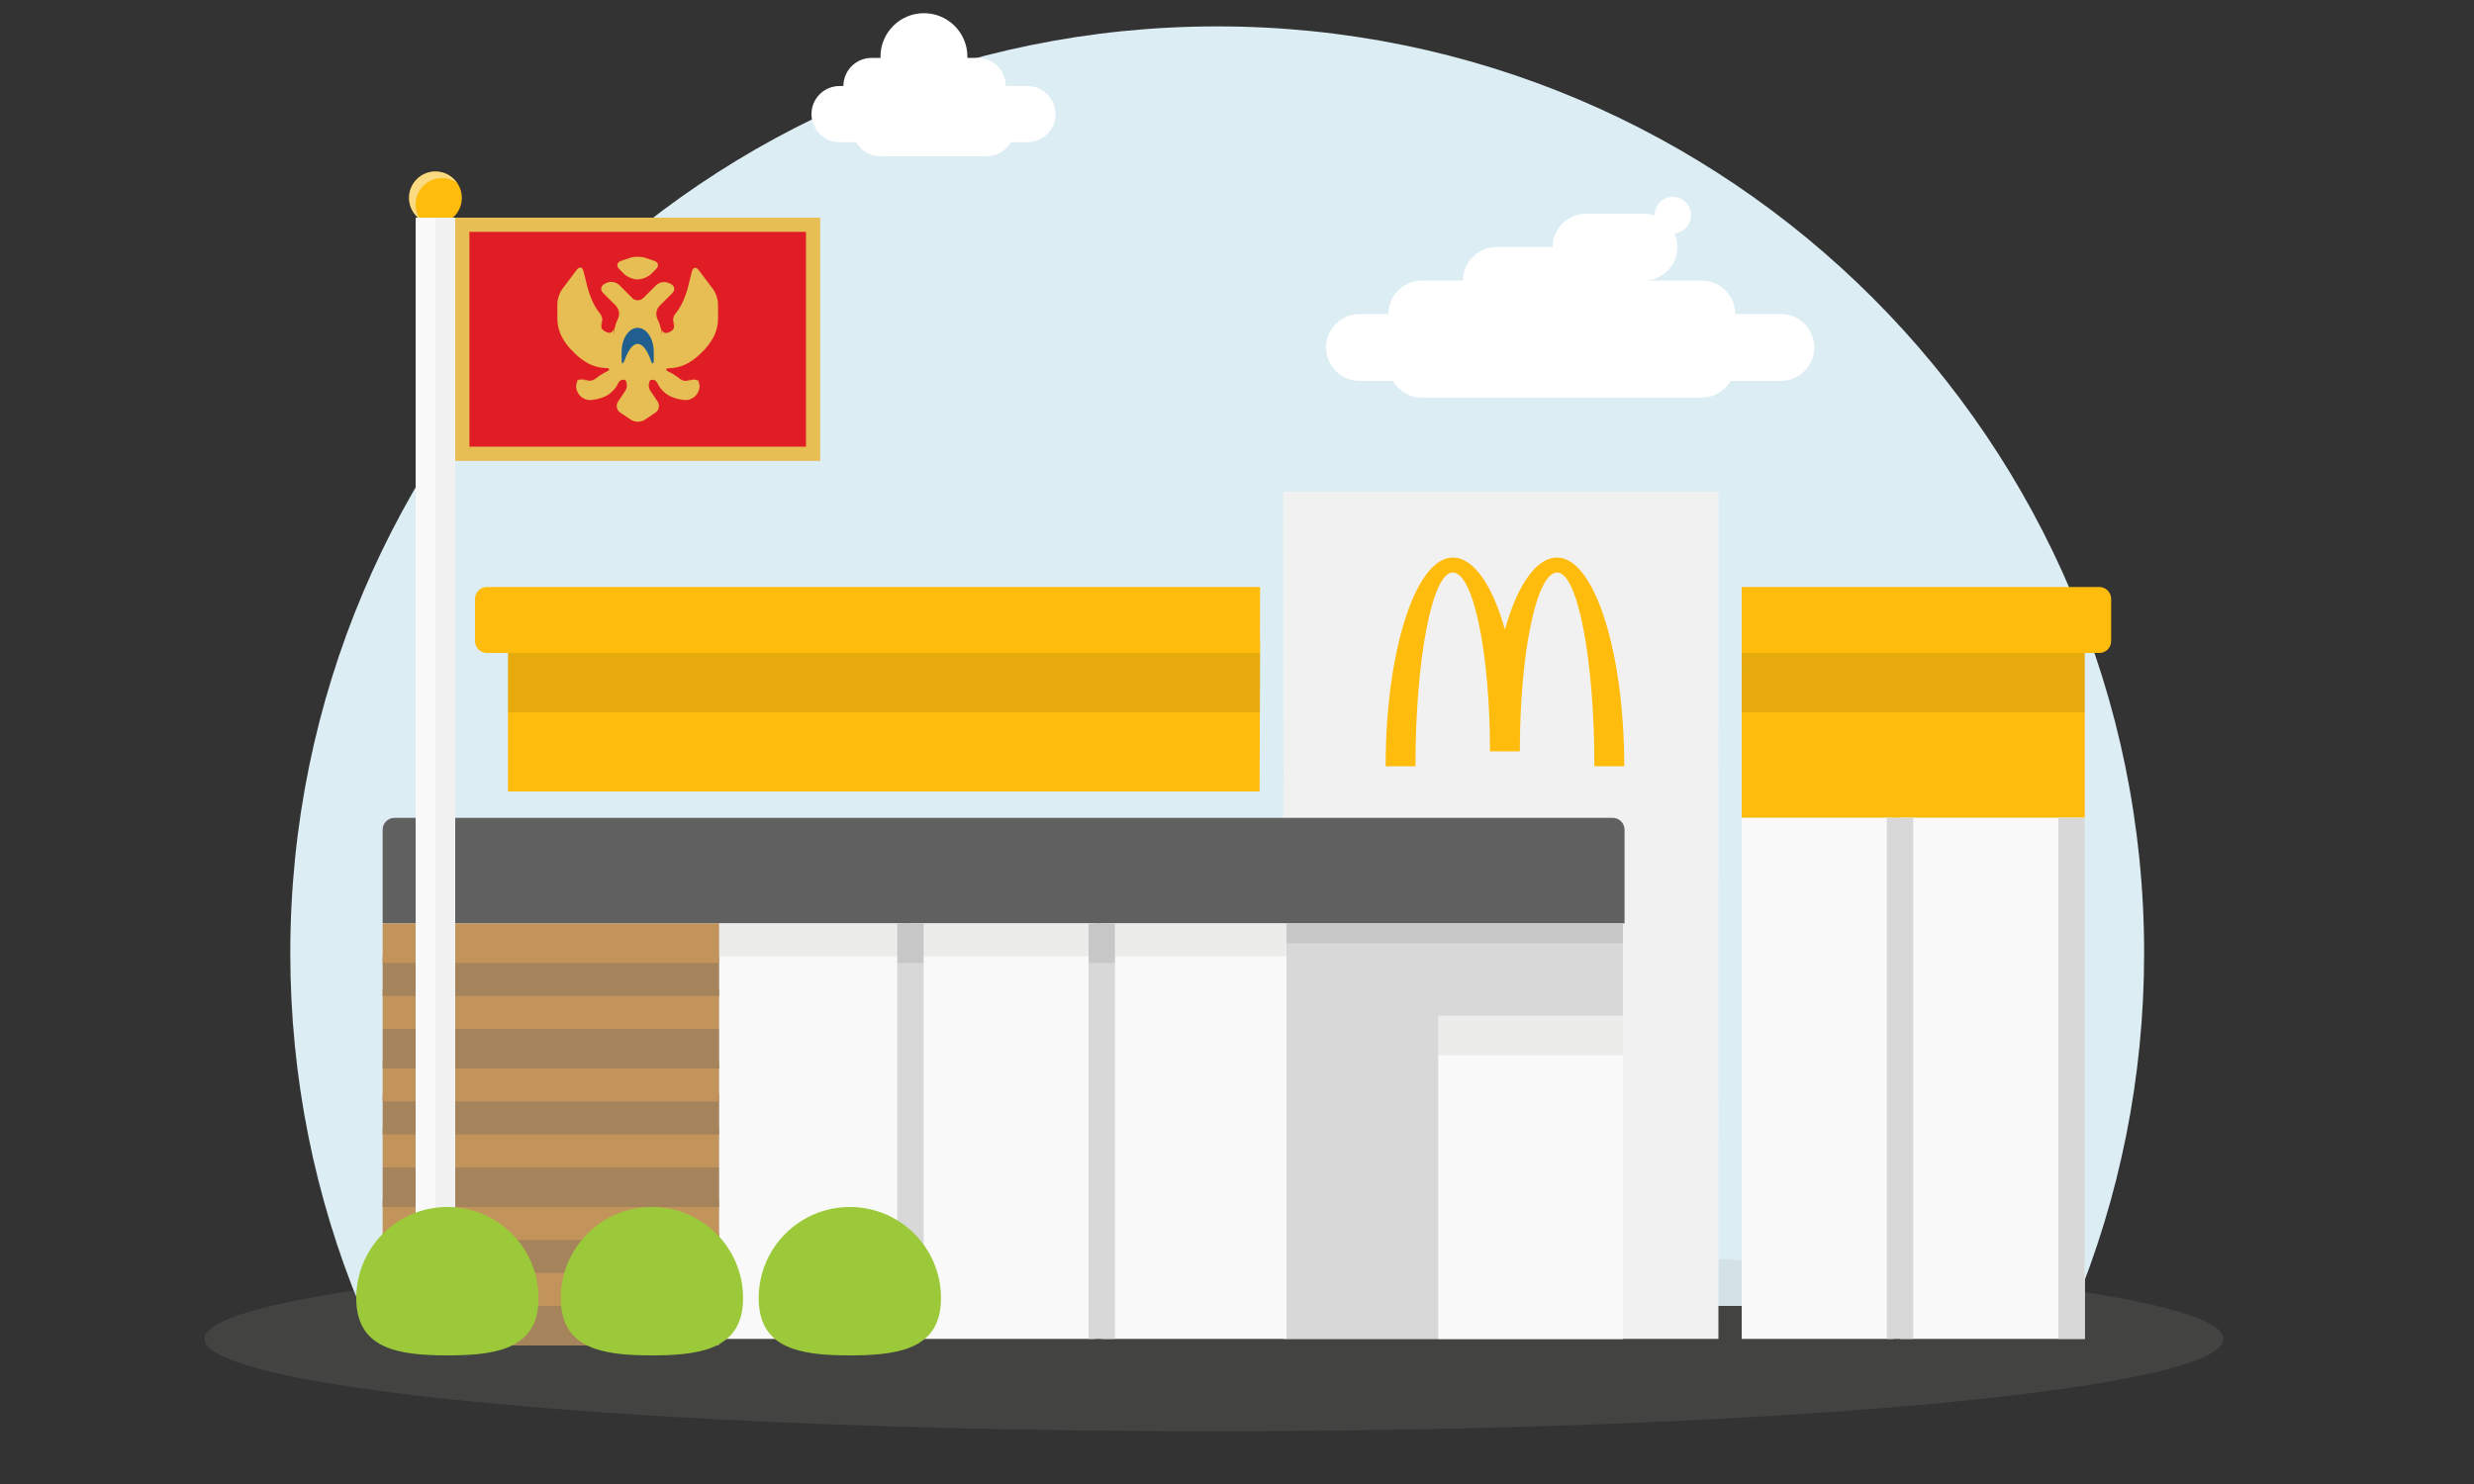<svg width="375" height="225" viewBox="0 0 375 225" fill="none" xmlns="http://www.w3.org/2000/svg">
<rect x="0" y="0" width="375" height="225" fill="#333333" stroke="none"/>
<g clip-path="url(#clip0_102_69602)">
<path d="M184.5 4C262.096 4 325 66.904 325 144.5C325 163.443 321.249 181.51 314.453 198H54.547C47.751 181.51 44 163.443 44 144.5C44 66.904 106.904 4 184.5 4Z" fill="#DCEDF4"/>
<ellipse cx="184" cy="203" rx="153" ry="14" fill="#A0A09F" fill-opacity="0.15"/>
<path d="M316 97V124H264L264.005 97H316Z" fill="#FFBC0D"/>
<path d="M190.926 120H77V97H191L190.926 120Z" fill="#FFBC0D"/>
<path d="M191 99L190.97 108H77V99H191Z" fill="black" fill-opacity="0.1"/>
<path d="M316 99V108H264L264.002 99H316Z" fill="black" fill-opacity="0.1"/>
<path d="M264 124H287V203H264V124Z" fill="#F9F9F9"/>
<path d="M288 124H316V203H288V124Z" fill="#F9F9F9"/>
<path d="M191 89L190.967 98.999L73.8 99C72.806 99 72 98.194 72 97.2V90.801C72 89.807 72.806 89.001 73.8 89.001L191 89Z" fill="#FFBC0D"/>
<path d="M318.212 89.001C319.2 89.001 320 89.807 320 90.801V97.2C320 98.194 319.2 99 318.212 99L264 98.999L264.002 89L318.212 89.001Z" fill="#FFBC0D"/>
<path d="M260.5 74.523L260.473 202.998H194.569L194.5 74.523L260.5 74.523Z" fill="#F1F1F1"/>
<path d="M59.8 124H244.443C245.437 124 246.243 124.806 246.243 125.8V140H58V125.8C58 124.806 58.806 124 59.8 124Z" fill="#606060"/>
<path d="M195 140H246V203H195V140Z" fill="#D8D8D8"/>
<path d="M109 140H137V203H109V140Z" fill="#F9F9F9"/>
<path d="M138 140H166V203H138V140Z" fill="#F9F9F9"/>
<path d="M167 140H195V203H167V140Z" fill="#F9F9F9"/>
<path d="M218 154H246V203H218V154Z" fill="#F9F9F9"/>
<path d="M58 198H109V204H58V198Z" fill="#A5835B"/>
<path d="M58 192H109V198H58V192Z" fill="#C2945C"/>
<path d="M58 187H109V193H58V187Z" fill="#A5835B"/>
<path d="M58 182H109V188H58V182Z" fill="#C2945C"/>
<path d="M58 177H109V183H58V177Z" fill="#A5835B"/>
<path d="M58 171H109V177H58V171Z" fill="#C2945C"/>
<path d="M58 166H109V172H58V166Z" fill="#A5835B"/>
<path d="M58 161H109V167H58V161Z" fill="#C2945C"/>
<path d="M58 156H109V162H58V156Z" fill="#A5835B"/>
<path d="M58 150H109V156H58V150Z" fill="#C2945C"/>
<path d="M58 145H109V151H58V145Z" fill="#A5835B"/>
<path d="M58 140H109V146H58V140Z" fill="#C2945C"/>
<path d="M136 140H140V203H136V140Z" fill="#D8D8D8"/>
<path d="M286 124H290V203H286V124Z" fill="#D8D8D8"/>
<path d="M312 124H316V203H312V124Z" fill="#D8D8D8"/>
<path d="M165 140H169V203H165V140Z" fill="#D8D8D8"/>
<path d="M218 154H246V160H218V154Z" fill="#A0A09F" fill-opacity="0.15"/>
<path d="M195 140H246V143H195V140Z" fill="#292929" fill-opacity="0.1"/>
<path d="M165 140H169V146H165V140Z" fill="#292929" fill-opacity="0.1"/>
<path d="M136 140H140V146H136V140Z" fill="#292929" fill-opacity="0.1"/>
<path d="M109 140H136V145H109V140Z" fill="#A0A09F" fill-opacity="0.15"/>
<path d="M140 140H165V145H140V140Z" fill="#A0A09F" fill-opacity="0.15"/>
<path d="M169 140H195V145H169V140Z" fill="#A0A09F" fill-opacity="0.15"/>
<path fill-rule="evenodd" clip-rule="evenodd" d="M236.023 86.796C239.143 86.796 241.672 99.953 241.672 116.182H246.195C246.195 98.703 241.64 84.535 236.023 84.535C232.826 84.535 229.975 88.794 228.111 95.452C226.247 88.794 223.396 84.535 220.2 84.535C214.584 84.535 210.027 98.703 210.027 116.182H214.55C214.55 99.953 217.08 86.796 220.2 86.796C223.32 86.796 225.85 98.94 225.85 113.921H230.372C230.372 98.94 232.902 86.796 236.023 86.796Z" fill="#FFBC0D"/>
<rect x="63" y="33" width="6" height="170" fill="#F9F9F9"/>
<rect x="66" y="33" width="3" height="170" fill="#F1F1F1"/>
<path d="M66 26C68.209 26 70 27.791 70 30C70 31.195 69.475 32.267 68.644 33H63.355C62.525 32.267 62 31.195 62 30C62 27.791 63.791 26 66 26Z" fill="#FFBC0D"/>
<path opacity="0.5" d="M66 26C67.36 26 68.561 26.679 69.283 27.716C68.636 27.265 67.849 27 67 27C64.791 27 63 28.791 63 31C63 31.85 63.266 32.637 63.718 33.284C62.68 32.562 62 31.36 62 30C62 27.791 63.791 26 66 26Z" fill="#F9F9F9"/>
<g clip-path="url(#clip1_102_69602)">
<path d="M69 33H124.323V69.882H69V33Z" fill="#E6BE53"/>
<path d="M71.156 35.156H122.166V67.725H71.156V35.156Z" fill="#E01D24"/>
<path d="M95.797 45.174C96.272 45.648 97.048 45.648 97.522 45.174L97.016 45.681L99.464 43.233C99.992 42.747 100.769 42.629 101.426 42.931L101.653 43.038C102.268 43.351 102.375 43.977 101.901 44.451L102.408 43.944L99.949 46.403C99.464 46.932 99.345 47.708 99.647 48.366L99.755 48.592C100.068 49.207 100.305 50.253 100.305 50.922V49.703C100.305 50.372 100.779 50.684 101.405 50.372L101.631 50.264C102.246 49.951 102.354 49.326 101.879 48.851L102.386 49.358C101.912 48.883 101.912 48.107 102.386 47.633L101.879 48.139C102.44 47.546 102.915 46.888 103.292 46.177L103.4 45.95C103.713 45.336 104.079 44.322 104.252 43.664L104.877 41.151C105.039 40.504 105.514 40.418 105.913 40.957L108.091 43.858C108.501 44.408 108.835 45.368 108.835 46.08V48.495C108.835 49.175 108.598 50.199 108.285 50.836L108.177 51.062C107.8 51.774 107.325 52.431 106.765 53.025L106.031 53.758C105.449 54.319 104.791 54.793 104.069 55.171L103.842 55.279C103.227 55.591 102.171 55.829 101.513 55.829C100.844 55.829 100.769 56.066 101.394 56.379L101.621 56.486C102.235 56.799 103.109 57.425 103.583 57.899L103.076 57.392C103.551 57.867 104.327 57.867 104.802 57.392L104.295 57.899C104.769 57.425 105.546 57.425 106.02 57.899L105.557 57.371C106.053 57.899 106.171 58.676 105.869 59.333L105.762 59.56C105.449 60.175 104.64 60.66 103.993 60.66C103.184 60.627 102.397 60.444 101.664 60.11L101.437 60.002C100.736 59.614 100.165 59.042 99.776 58.341L99.669 58.115C99.356 57.5 98.73 57.392 98.256 57.867L98.763 57.36C98.288 57.867 98.202 58.632 98.569 59.226L99.679 60.886C100.046 61.436 99.895 62.191 99.345 62.558L97.684 63.669C97.07 64.035 96.304 64.035 95.678 63.669L94.018 62.558C93.468 62.191 93.317 61.447 93.683 60.886L94.794 59.226C95.161 58.632 95.075 57.867 94.6 57.36L95.107 57.867C94.632 57.392 94.007 57.478 93.694 58.115L93.586 58.341C93.273 58.956 92.562 59.678 91.925 60.002L91.699 60.11C91.084 60.423 90.028 60.66 89.37 60.66C88.626 60.627 87.957 60.207 87.601 59.56L87.493 59.333C87.191 58.676 87.321 57.899 87.806 57.371L87.299 57.878C87.774 57.403 88.55 57.403 89.025 57.878L88.518 57.371C88.992 57.845 89.769 57.845 90.243 57.371L89.736 57.878C90.329 57.317 90.987 56.842 91.699 56.465L91.925 56.357C92.54 56.044 92.465 55.807 91.807 55.807C90.998 55.775 90.211 55.591 89.478 55.257L89.251 55.149C88.539 54.772 87.881 54.297 87.288 53.736L86.555 53.003C85.994 52.421 85.52 51.763 85.142 51.04L85.034 50.814C84.7 50.081 84.506 49.282 84.484 48.474V46.047C84.484 45.368 84.819 44.365 85.228 43.826L87.407 40.925C87.817 40.375 88.28 40.461 88.442 41.119L89.068 43.632C89.283 44.419 89.564 45.184 89.92 45.918L90.028 46.144C90.34 46.759 90.966 47.633 91.44 48.107L90.933 47.6C91.408 48.075 91.408 48.851 90.933 49.326L91.44 48.819C90.966 49.293 91.052 49.919 91.688 50.231L91.915 50.339C92.529 50.652 93.015 50.339 93.015 49.671V50.889C93.015 50.221 93.252 49.196 93.565 48.56L93.672 48.334C93.975 47.676 93.856 46.91 93.371 46.371L90.923 43.923L91.429 44.43C90.955 43.955 91.041 43.33 91.677 43.017L91.904 42.909C92.562 42.607 93.327 42.726 93.867 43.211L96.315 45.659L95.797 45.174ZM93.856 40.785C93.381 40.31 93.511 39.76 94.158 39.544L95.495 39.092C96.142 38.876 97.167 38.876 97.814 39.092L99.151 39.544C99.798 39.76 99.927 40.31 99.453 40.785L98.72 41.518C98.148 42.025 97.415 42.327 96.649 42.37C95.98 42.37 95.053 41.992 94.578 41.518C94.589 41.518 93.856 40.785 93.856 40.785Z" fill="#E6BE53"/>
<path d="M94.223 54.588C94.223 55.257 94.406 55.279 94.676 54.642C94.676 54.642 95.441 52.14 96.66 52.14C97.879 52.14 98.666 54.685 98.666 54.685C98.903 55.3 99.097 55.257 99.097 54.567V53.359C99.097 51.342 98.008 49.703 96.66 49.703C95.312 49.703 94.223 51.342 94.223 53.359V54.588Z" fill="#215F90"/>
</g>
<path d="M67.816 205.5L68.736 205.494C75.937 205.404 81.632 204.137 81.632 196.816C81.632 189.186 75.446 183 67.816 183C60.185 183 54 189.186 54 196.816C54 204.446 60.185 205.5 67.816 205.5Z" fill="#9CC93A"/>
<path d="M98.816 205.5L99.736 205.494C106.937 205.404 112.632 204.137 112.632 196.816C112.632 189.186 106.446 183 98.816 183C91.186 183 85 189.186 85 196.816C85 204.446 91.186 205.5 98.816 205.5Z" fill="#9CC93A"/>
<path d="M128.816 205.5L129.736 205.494C136.937 205.404 142.632 204.137 142.632 196.816C142.632 189.186 136.446 183 128.816 183C121.186 183 115 189.186 115 196.816C115 204.446 121.186 205.5 128.816 205.5Z" fill="#9CC93A"/>
<path d="M253.561 29.855C255.088 29.855 256.327 31.094 256.327 32.622C256.327 34.069 255.217 35.254 253.802 35.376C254.09 36.013 254.252 36.719 254.252 37.463C254.252 40.264 251.982 42.534 249.181 42.534H257.94C260.741 42.534 263.013 44.806 263.013 47.606H269.929C272.729 47.607 275 49.877 275 52.678C275 55.479 272.73 57.75 269.929 57.75H262.332C261.455 59.265 259.817 60.285 257.94 60.285H215.523C213.647 60.285 212.009 59.265 211.132 57.75H206.071C203.27 57.75 201 55.479 201 52.678C201 49.877 203.271 47.607 206.071 47.606H210.452C210.452 44.806 212.722 42.534 215.523 42.534H221.748C221.748 39.733 224.018 37.463 226.819 37.463H235.349C235.349 34.662 237.62 32.392 240.421 32.392H249.181C249.746 32.392 250.288 32.485 250.796 32.655C250.796 32.644 250.795 32.633 250.795 32.622C250.795 31.094 252.033 29.856 253.561 29.855Z" fill="white"/>
<path d="M140.047 2C143.684 2 146.634 4.949 146.634 8.586C146.634 8.651 146.631 8.716 146.629 8.78H148.184C150.537 8.78 152.445 10.688 152.445 13.042H155.738C158.092 13.042 160 14.95 160 17.304C160 19.657 158.092 21.565 155.738 21.565H153.229C152.493 22.839 151.116 23.696 149.539 23.696H133.461C131.884 23.696 130.507 22.839 129.771 21.565H127.262C124.908 21.565 123 19.657 123 17.304C123 14.95 124.908 13.042 127.262 13.042H127.843C127.843 10.688 129.751 8.78 132.104 8.78H133.466C133.464 8.716 133.461 8.651 133.461 8.586C133.461 4.949 136.41 2 140.047 2Z" fill="white"/>
</g>
<defs>
<clipPath id="clip0_102_69602">
<rect width="375" height="225" fill="white"/>
</clipPath>
<clipPath id="clip1_102_69602">
<rect width="55.323" height="36.882" fill="white" transform="translate(69 33)"/>
</clipPath>
</defs>
</svg>
